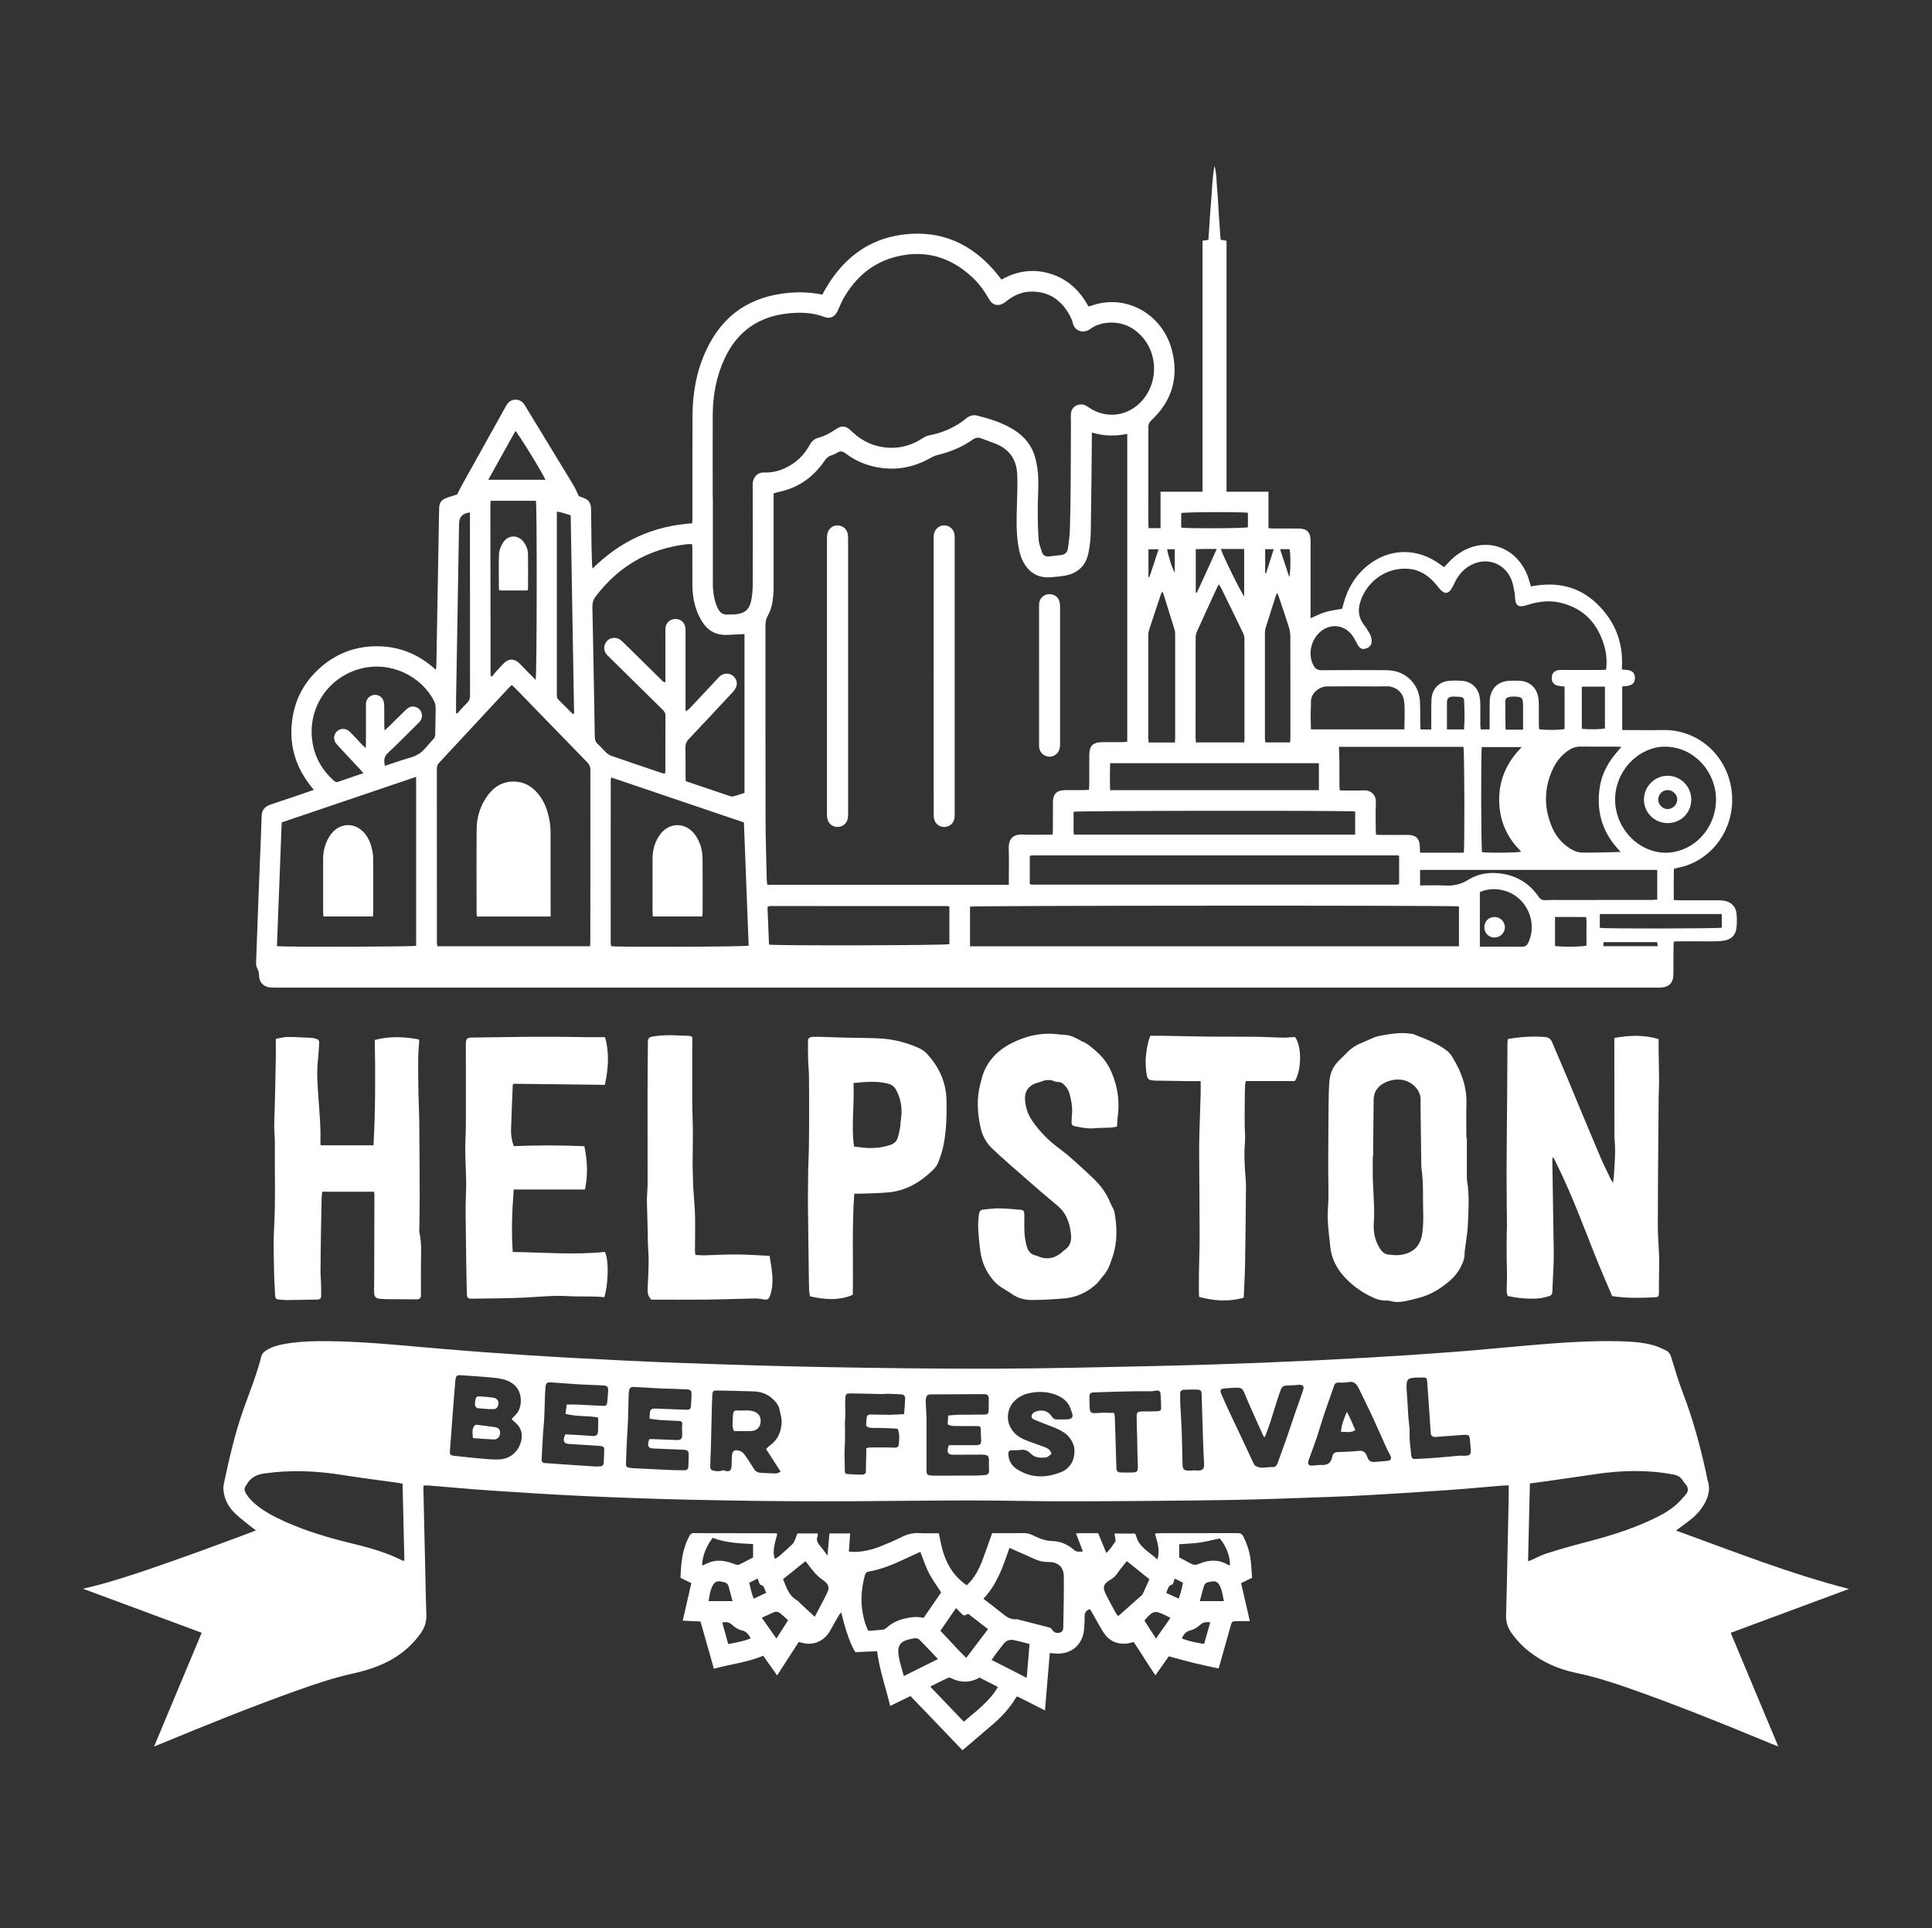<?xml version="1.0" encoding="UTF-8"?>
<svg id="Layer_1" data-name="Layer 1" xmlns="http://www.w3.org/2000/svg" viewBox="0 0 937.28 935.43">
  <rect x="0" y="0" width="937.28" height="935.43" fill="#333333" stroke="none"/>
  <defs>
    <style>
      .cls-1 {
        fill: #fff;
        stroke-width: 0px;
      }
    </style>
  </defs>
  <path class="cls-1" d="m594.99,238.58h20.39v17.68c.97.07,1.66.16,2.36.16,4.08.01,8.16-.01,12.24.01,4.08.03,5.81,1.78,5.82,5.88.01,11.59,0,23.19,0,34.78v2.82c2.58-1.08,4.9-2.28,7.36-3.01,2.51-.74,5.15-1.01,7.95-1.53.16-.58.37-1.34.57-2.1,2.02-7.74,5.93-14.28,12.27-19.26,9.65-7.58,22.07-8.22,32.48-1.7,1.35.85,2.63,1.8,4.15,2.85.52-.54,1.06-1.08,1.57-1.65,2.7-3,5.79-5.49,9.5-7.17,9.11-4.14,19.24-1.73,25.48,6.08,2.17,2.72,3.72,5.77,4.68,9.11.26.91.54,1.82.88,2.98,12.21-2.37,23.21-.28,32.34,8.69,8.81,8.66,12.69,19.16,11.77,31.61.88.08,1.56.16,2.24.2,2.7.19,4.04,1.38,4.12,3.7.08,2.49-1.16,3.78-3.96,4.12-.7.09-1.41.15-2.22.23v21.14h2.7c5.6,0,11.2.11,16.79-.02,19.44-.45,34.59,15.54,33.84,35.27-.58,15.3-11.23,28.56-26.07,31.52-.62.12-1.23.32-2.19.58-.12,4.93-.05,9.91-.04,15.12,1.07.05,1.92.12,2.77.12,6.32,0,12.63,0,18.95.01.95,0,1.93.04,2.86.22,3.41.67,5.55,2.89,5.87,6.35.2,2.14.2,4.32,0,6.46-.37,3.81-2.36,5.92-6.18,6.55-1.88.31-3.81.32-5.73.33-5.51.03-11.03-.02-16.54-.02-.62,0-1.24.1-2.01.17-.04.88-.11,1.66-.12,2.44-.02,4.48-.02,8.95-.05,13.43-.03,4.12-2.22,6.32-6.37,6.43-.72.02-1.44,0-2.16,0-223.05,0-446.1,0-669.15,0-1.27,0-2.57.02-3.82-.2-2.73-.48-4.52-2.57-4.63-5.33-.05-1.37-.16-2.63-.93-3.86-.46-.75-.56-1.84-.53-2.76.36-10.86.77-21.73,1.19-32.59.23-6.07.49-12.14.73-18.21.27-6.71.59-13.42.76-20.13.08-3.1,1.54-4.82,4.41-5.76,6.23-2.03,12.41-4.18,18.61-6.29.68-.23,1.34-.48,2.32-.83-9.11-10.55-12.62-22.6-10.14-36.16,1.6-8.75,5.81-16.2,12.32-22.28,8.01-7.48,17.6-11.25,28.52-11.22,10.8.03,20.25,3.88,28.51,11.44.11-1.08.22-1.68.23-2.29.2-10.79.38-21.58.56-32.37.25-14.47.51-28.93.77-43.4.06-3.18,1.13-4.59,4.2-5.58,1.44-.47,2.89-.91,4.34-1.38.15-.05.27-.15.28-.16.82-1.61,1.53-3.12,2.34-4.58,7.03-12.64,14.08-25.27,21.11-37.91.97-1.75,2.13-3.19,4.31-3.38,2.24-.19,3.84.77,4.98,2.65,2.4,3.96,4.82,7.92,7.23,11.88,5.49,9.01,10.99,18.01,16.44,27.05.93,1.54,1.59,3.23,2.56,5.22.23.08.89.35,1.57.57,3.27,1.08,4.31,2.48,4.36,5.98.08,5.84.12,11.67.22,17.51.05,3.12.16,6.23.27,9.35.01.44.11.87.23,1.72,13.52-13.47,29.53-20.72,48.35-21.97.04-.93.11-1.71.11-2.49,0-16.47-.04-32.94.02-49.41.04-11.07,1.89-21.81,6.58-31.92,8.01-17.3,21.66-26.49,40.62-28.03,5.29-.43,10.52-.18,15.77.91,8.88-16.81,22.13-27.67,41.36-29.36,19.27-1.69,34.17,6.71,45.57,22.07,7.6-4.28,15.55-5.4,23.86-2.81,8.31,2.59,14.15,8.14,18.31,15.8.47-.1.93-.15,1.36-.3,16.75-6.05,34.47,3.94,39.09,21.3,3.53,13.24.21,24.82-9.88,34.26-.94.88-1.47,1.69-1.47,3.04.03,15.75,0,31.5-.01,47.25,0,.62.06,1.25.1,2.04h5.81v-17.67h20.38v-121.77c1.07-.16,1.84-.28,2.85-.44.42-6.1.73-12.14,1.26-18.17.52-5.89.56-11.83,1.69-17.69,1.13,3.85.93,7.83,1.32,11.73.39,3.97.51,7.98.78,11.96.27,3.98.57,7.96.87,12.11.89.16,1.72.31,2.87.52v121.74Zm-105.57,190.75c0-1.22,0-2.09,0-2.96,0-4.8.15-9.6-.05-14.39-.18-4.24,1.44-7.4,6.97-7.09,3.91.22,7.83.04,11.75.04.78,0,1.56,0,2.56,0,.06-1.1.15-1.95.15-2.81.01-4.32-.01-8.63.01-12.95.02-3.89,1.84-5.76,5.7-5.82,3.12-.05,6.24,0,9.36-.02.77,0,1.53-.09,2.43-.14.05-1.13.12-2,.13-2.87.01-4.64-.02-9.27.02-13.91.03-4.62,1.76-6.3,6.44-6.33,3.12-.02,6.24.01,9.36-.02.84,0,1.68-.14,2.62-.22v-149.35c-5.78,1.21-11.38,1.14-17.17-.65,0,1.17,0,2.04,0,2.9-.16,15.11-.26,30.21-.52,45.32-.06,3.34-.46,6.71-1.09,9.99-1.23,6.45-5.27,10.22-11.76,11.29-2.05.34-4.12.52-6.19.71-5.61.53-10.01-1.5-13.05-6.29-1.65-2.61-2.48-5.53-3-8.54-1.18-6.9-.94-13.85-.72-20.8.14-4.71.31-9.43.13-14.14-.27-7.13-3.71-12.26-10.44-14.98-2.29-.93-4.66-1.68-6.96-2.6-1.56-.63-2.8-.41-4.2.58-5.09,3.59-10.74,5.94-16.79,7.41-1.21.3-2.42.79-3.51,1.41-8.24,4.69-16.96,6.37-26.33,4.55-5.51-1.07-10.55-3.24-14.99-6.64-1.53-1.17-2.72-1.32-4.27-.28-.78.53-1.71.89-2.62,1.17-1.54.47-2.53,1.43-3.43,2.75-5.43,7.92-12.76,13.1-22.25,15.05-.76.16-1.5.41-2.4.66,0,1.07,0,2.02,0,2.97,0,13.83,0,27.66,0,41.49,0,1.6-.01,3.2-.14,4.79-.28,3.53-.93,7-2.68,10.12-.86,1.54-1.14,3.07-1.14,4.79.03,31.18-.03,62.36.05,93.54.02,9.91.36,19.82.57,29.73.02.84.2,1.68.31,2.51h117.13Zm-143.63-188.11h.04c0,13.67,0,27.34,0,41.01,0,1.12-.03,2.24.07,3.36.28,3.36.87,6.66,2.42,9.71.94,1.85,2.29,3.04,4.54,2.85,1.11-.09,2.24.01,3.35-.05,4.91-.26,7.37-2.23,8.3-7.03.47-2.41.65-4.92.66-7.38.06-16.23.08-32.46-.02-48.68-.02-3.06,2.04-5.9,5.54-5.76,3.37.13,6.67-.58,9.79-1.96,5.47-2.42,9.57-6.33,12.41-11.54.95-1.73,2.22-2.85,4.12-3.36,3.12-.84,5.91-2.37,8.57-4.19,2.67-1.83,4.76-1.61,7.12.59.35.33.68.67,1.04,1,5.23,4.79,11.42,7.36,18.47,7.46,5.47.08,10.56-1.5,15.18-4.51.98-.64,2.09-1.27,3.22-1.48,6.82-1.27,12.96-4.01,18.33-8.4,1.57-1.28,3.28-1.69,5.15-1.22,6.28,1.61,12.47,3.49,18,7.03,5.12,3.28,8.72,7.78,10.21,13.7.79,3.15,1.32,6.44,1.4,9.68.14,5.27-.26,10.54-.26,15.82,0,4.63.08,9.27.43,13.88.16,2.1.96,4.18,1.64,6.21.48,1.44,1.68,2.13,3.2,2,1.99-.17,3.97-.43,5.95-.65,2.03-.22,3.21-1.37,3.46-3.37.36-2.85.81-5.7.9-8.57.23-7.03.33-14.06.39-21.09.09-10.55.09-21.1.13-31.65,0-1.36-.12-2.72.02-4.07.26-2.62,2.24-4.27,4.86-4.34,1.66-.05,2.86.84,4.13,1.68,7.76,5.14,17.54,4.24,24.25-2.21,9.13-8.76,9.49-23.73.75-32.87-4.13-4.32-9.21-6.53-15.24-6.29-3.43.13-6.69,1.07-9.44,3.11-3.17,2.35-7.56,1.09-8.44-3-.25-1.15-.77-2.28-1.32-3.33-4.04-7.61-10.13-12-19.01-11.83-4.5.09-8.35,1.85-11.83,4.64-.91.73-1.98,1.44-3.08,1.7-2.37.55-4.09-.43-5.48-2.87-2.23-3.92-4.86-7.52-8.18-10.59-10.44-9.66-22.66-13.27-36.53-9.89-11.48,2.8-19.85,9.96-25.68,20.13-1.19,2.07-2.04,4.33-3.07,6.49-1.2,2.52-3.57,3.73-6.14,2.74-5.84-2.25-11.82-2.42-17.94-1.76-14.23,1.54-24.44,8.74-30.53,21.67-4.12,8.75-5.83,18.06-5.87,27.68-.06,13.27-.01,26.54-.01,39.81Zm413.23,91.88c-1.14-.14-2.1-.19-3.03-.37-2.23-.44-3.28-1.83-3.17-4.08.09-2.06,1.29-3.3,3.48-3.57.63-.08,1.28-.04,1.92-.04,6.16,0,12.32,0,18.47,0,.84,0,1.68-.08,2.47-.12.57-4.11.09-8.3-.91-11.67-3.12-10.6-9.67-17.86-20.6-20.68-5.08-1.31-10.14-.95-15.15.5-1.23.35-2.44.78-3.7,1-2.05.35-3.24-.47-3.62-2.52-.26-1.41-.18-2.88-.46-4.29-.41-2.1-.73-4.29-1.56-6.23-3.44-8.1-12.34-10.99-20.01-6.64-3.39,1.92-5.73,4.79-7.41,8.25-.52,1.08-1.03,2.17-1.69,3.17-1.47,2.22-3.03,2.41-4.93.59-.92-.88-1.68-1.93-2.5-2.9-3.41-4.06-7.53-6.96-12.94-7.49-9.86-.96-18.91,4.64-22.89,13.69-2.24,5.08-2.27,9.69,1.38,14.09.51.61.93,1.31,1.33,1.99.56.96,1.24,1.91,1.56,2.95.31,1.03.5,2.23.28,3.26-.35,1.62-1.69,2.48-3.27,2.8-1.47.3-2.44-.3-3.44-2.01-.88-1.52-1.58-3.16-2.63-4.55-3.06-4.04-7.8-5.43-12.13-3.73-6.88,2.69-10.17,11.77-6.68,18.3.87,1.64,1.95,2.39,3.95,2.37,10.24-.11,20.47-.08,30.71-.02,1.82.01,3.7.15,5.45.62,6.68,1.78,11.27,7.65,11.59,14.8.16,3.51.07,7.03.12,10.55.01.93.1,1.85.16,2.8h5.18c0-1.05,0-1.92,0-2.78.03-3.92-.06-7.84.11-11.75.21-4.95,3.54-8.58,8.29-9.04,2.22-.22,4.49-.2,6.71-.01,4.33.36,7.58,3.41,8.36,7.67.2,1.09.31,2.22.32,3.33.04,3.52,0,7.04.02,10.55,0,.68.12,1.36.19,2h4.31c0-1.1,0-1.97,0-2.84.01-3.6-.04-7.2.05-10.79.15-6.06,3.95-9.84,9.96-9.99,1.44-.04,2.88-.05,4.32.01,4.9.2,8.28,3.04,9.23,7.83.23,1.17.3,2.38.31,3.57.04,3.36,0,6.72.02,10.07,0,.69.1,1.39.14,2.03,2.59.52,10.49.44,12.34-.11v-20.55Zm-472.76,126c.05-.92.13-1.7.13-2.48,0-27.66,0-55.33.03-82.99,0-1.56-.44-2.68-1.54-3.8-11.62-11.9-23.18-23.85-34.76-35.78-.55-.57-1.14-1.09-1.79-1.7-.49.43-.94.76-1.3,1.15-11.32,12.18-22.62,24.38-33.96,36.55-.83.89-1.14,1.8-1.14,2.99.02,28.06.02,56.13.03,84.19,0,.61.14,1.21.21,1.86h74.09Zm74.92-74.39v-77.04c-.62,0-1.08-.02-1.55,0-2.63.12-5.26.38-7.89.36-4.26-.04-7.79-1.81-10.29-5.24-1.3-1.78-2.37-3.8-3.19-5.86-1.66-4.2-2.33-8.63-2.36-13.13-.03-5.75,0-11.51-.01-17.27,0-.84-.08-1.67-.12-2.51-1.03,0-1.75-.07-2.46.01-18.45,2.14-33.24,10.64-44.41,25.48-1.12,1.49-1.55,3.01-1.51,4.87.32,14.94.57,29.88.85,44.82.11,6.07.24,12.14.31,18.22.02,1.42.32,2.59,1.47,3.6,1.44,1.26,2.65,2.78,4.06,4.08.74.68,1.63,1.31,2.56,1.63,8,2.77,16.02,5.47,24.03,8.18.58.2,1.18.3,1.92.49.09-.73.2-1.27.2-1.8.01-8.79-.03-17.59.05-26.38.01-1.4-.67-2.21-1.54-3.06-8.55-8.41-17.09-16.82-25.63-25.24-.62-.61-1.28-1.23-1.75-1.96-1.04-1.61-1.06-3.34-.13-5,.93-1.67,2.41-2.48,4.35-2.48,1.65,0,2.85.81,3.97,1.92,6.2,6.12,12.41,12.23,18.64,18.33.52.51.9,1.32,2.05,1.23v-2.7c0-7.11,0-14.23,0-21.34,0-.72-.03-1.44.03-2.16.23-2.6,2.19-4.41,4.76-4.45,2.6-.04,4.61,1.69,4.91,4.28.09.79.07,1.6.07,2.39,0,11.83,0,23.66,0,35.49,0,.85,0,1.69,0,2.54,1.02-.36,1.58-.86,2.1-1.41,4.43-4.72,8.85-9.45,13.28-14.18.44-.47.86-.96,1.34-1.37,1.68-1.42,3.98-1.61,5.8-.51,1.82,1.1,2.83,3.29,2.17,5.38-.34,1.09-1.09,2.13-1.88,2.98-7.07,7.62-14.17,15.21-21.3,22.76-1.06,1.12-1.57,2.25-1.54,3.82.09,4.71.03,9.43.04,14.15,0,.77.09,1.55.15,2.38,7.27,2.47,14.36,4.89,21.48,7.26.57.19,1.29.18,1.88.02,1.68-.46,3.33-1.04,5.08-1.59Zm346.61,55.04c-2.97-.54-235.53-.41-237.2.11v19.25h237.2v-19.36Zm-573.43,19.29c4.24.48,65.75.3,67.52-.16v-81.98c-21.86,7.41-43.45,14.73-65.22,22.11-.77,20.04-1.54,39.97-2.31,60.03Zm162.2-81.84c-.16.54-.28.77-.28,1-.02,26.46-.02,52.91-.02,79.37,0,.39.09.79.16,1.18.01.07.07.14.12.19.05.06.13.1.19.15,4.29.47,64.58.27,66.47-.28-.77-19.89-1.54-39.82-2.31-59.79-21.54-7.3-42.84-14.53-64.32-21.81Zm203.01,51.79c.55.1.86.2,1.17.2,58.92,0,117.83,0,176.75,0,.31,0,.63-.09.94-.14.07-.01.14-.07.19-.12.06-.05.1-.12.14-.17v-13.58c-.47-.08-.78-.18-1.09-.18-58.92,0-117.83,0-176.75,0-.31,0-.63.08-.94.13-.07.01-.13.07-.19.13-.06.05-.1.12-.21.25v13.49Zm149.97-66.64c.09,2.27.22,4.4.24,6.53.04,4,0,7.99.02,11.99,0,.83.11,1.67.18,2.63,3.96,0,7.64.14,11.3-.04,3.69-.19,6.39,1.95,6.19,6.09-.21,4.39-.05,8.79-.04,13.19,0,.7.09,1.39.15,2.23.92.04,1.69.11,2.47.11,4.4.01,8.8-.01,13.2.01,3.62.02,5.42,1.83,5.53,5.45.03,1,.09,2.01.15,3.17,7.25,0,14.24.01,21.19,0,.49-3.79.32-49.58-.16-51.36h-60.41Zm-473.23,12.79c-.76-.88-1.26-1.49-1.79-2.06-3.71-3.98-7.46-7.91-11.12-11.93-1.78-1.96-1.7-4.58,0-6.26,1.76-1.73,4.53-1.68,6.43.23,1.91,1.93,3.72,3.96,5.59,5.93.52.55,1.1,1.06,1.96,1.89.07-1.18.15-1.94.15-2.7.01-5.84,0-11.67,0-17.51,0-.64-.04-1.29.06-1.91.32-2.05,2.07-3.59,4.13-3.71,1.97-.11,3.79,1.1,4.36,3.06.24.83.31,1.73.32,2.6.04,2.96,0,5.92.02,8.87,0,.76.08,1.52.14,2.69.93-.82,1.59-1.35,2.19-1.94,2.06-2.01,4.09-4.05,6.14-6.06.91-.89,1.79-1.84,2.8-2.62,1.79-1.38,4.11-1.19,5.69.35,1.57,1.53,1.81,3.85.53,5.69-.36.52-.84.96-1.29,1.41-4.83,4.78-9.58,9.64-14.55,14.27-1.99,1.86-1.8,3.76-1.37,6.14,2.75-.91,5.32-1.75,7.88-2.63,2.94-1.01,6.18-1.59,8.71-3.24,2.54-1.65,4.37-4.39,6.51-6.65.05-.06.11-.12.17-.17.84-.72,1.16-1.61,1.17-2.74.03-4.23.22-8.47.21-12.7,0-1.15-.3-2.4-.82-3.42-6.37-12.26-20.98-18.95-34.49-15.88-16.51,3.76-27.09,19.22-24.46,35.94,1.16,7.36,4.66,13.53,10.21,18.53.67.61,1.28,1.04,2.33.67,3.9-1.4,7.85-2.68,12.18-4.15Zm196.75,83.15c3.62.6,85.73.4,87.52-.22,0-6.06.03-12.17-.01-18.22-.56-.14-.79-.25-1.01-.25-28.6-.01-57.2-.02-85.8-.02-.32,0-.63.07-.95.12-.07.01-.13.09-.18.14-.06.05-.11.12-.29.31.24,5.97.49,12.08.73,18.13Zm284.38-64.59c-3.01-.52-134.73-.4-136.61.14,0,1.78-.03,3.61,0,5.44.04,1.88-.19,3.78.18,5.66h136.42v-11.24Zm150.45-31.43c-2.41-.11-4.97.4-7.48,1.3-9.72,3.5-16.61,13.18-16.87,23.74-.26,10.51,6.14,20.55,15.68,24.56,4.72,1.99,9.55,2.42,14.53,1.11,14.44-3.81,22.48-20.01,17.03-34.3-3.75-9.82-12.8-16.39-22.89-16.41Zm-204.29-2.09c.07-.67.14-1.06.14-1.45,0-16.29.02-32.59-.02-48.88,0-.92-.27-1.9-.67-2.73-3.53-7.34-7.12-14.64-10.7-21.95-.26-.52-.62-.99-1.05-1.65-.33.57-.55.9-.72,1.25-3.34,7.25-6.7,14.49-9.96,21.77-.44.97-.57,2.15-.58,3.24-.04,15.97-.03,31.95-.02,47.92,0,.78.07,1.56.11,2.49h23.48Zm-365.58-117.21c-.05.77-.12,1.32-.12,1.86.02,27.64.06,55.29.09,82.93,0,.06.08.13.13.17.06.05.14.07.63.31.39-.51.82-1.19,1.35-1.78,1.44-1.6,2.88-3.21,4.41-4.74,2.21-2.21,4.97-2.24,7.25-.1,1.22,1.15,2.34,2.4,3.52,3.6,1.5,1.52,3.01,3.04,4.58,4.63.62-1.94.7-84.44.13-86.89h-21.97Zm300.53,127.32c-.13,4.52-.14,8.79-.02,13.08h101.31v-13.08h-101.3Zm247.65,43.06c-.87-1-1.31-1.53-1.77-2.04-7.48-8.47-10.01-18.4-8.33-29.42,1.01-6.66,4.24-12.34,8.66-17.36.55-.62,1.07-1.26,1.85-2.18-1.2-.05-1.91-.11-2.61-.11-5.76,0-11.52.05-17.27-.03-2.02-.03-3.76.54-5.41,1.59-3.69,2.35-6.33,5.62-8.12,9.56-4.19,9.24-4.24,18.57-.29,27.89,1.52,3.58,3.78,6.67,6.88,9.08,2.31,1.8,4.91,3.26,7.83,3.31,5.99.11,11.98-.16,18.59-.28Zm-97.27,16.23c4.29,0,8.29-.15,12.27.04,4.01.2,7.54-.55,11.06-2.74,5.43-3.37,11.56-4,17.81-2.74,6.91,1.39,12.35,5.08,16.31,10.88.89,1.31,1.81,1.8,3.33,1.7,2.07-.13,4.15-.08,6.23-.08,15.02,0,30.05,0,45.07-.01,1,0,2.01-.11,2.97-.17v-14.42h-115.05v7.53Zm-7.61-75.72c0-4.54.34-8.95-.09-13.29-.51-5.14-4.56-7.68-8.62-7.59-6.07.14-12.14,0-18.21,0-3.51,0-7.03.08-10.54.04-3.68-.04-7.94,3.2-7.87,7.45.04,2.07-.16,4.15-.16,6.22,0,2.36.09,4.73.15,7.17h45.33Zm-111.34,6.36c.06-.85.13-1.4.13-1.96,0-16.77,0-33.54,0-50.31,0-.79-.03-1.62-.26-2.36-1.79-5.88-3.63-11.73-5.47-17.6-.09-.27-.24-.52-.5-1.07-.35.74-.63,1.19-.79,1.69-1.9,5.67-3.79,11.35-5.64,17.04-.26.82-.38,1.72-.38,2.58-.02,16.61-.02,33.22,0,49.83,0,.69.11,1.37.18,2.17h12.74Zm55.9-.03c.05-1.01.13-1.86.13-2.72,0-16.22.03-32.43-.03-48.65,0-1.64-.32-3.34-.82-4.91-1.47-4.72-3.1-9.4-4.68-14.09-.22-.64-.49-1.26-.84-2.18-.32.64-.55.96-.67,1.33-1.66,5.17-3.32,10.33-4.93,15.51-.26.82-.39,1.72-.39,2.58-.02,17.02-.02,34.03,0,51.05,0,.68.12,1.36.19,2.08h12.05Zm-347.99-13.76c.2-.08.4-.17.61-.25-.55-32.02-1.09-64.04-1.64-96.15-2.3-.66-4.31-1.55-6.72-1.82,0,1.21,0,2.16,0,3.12,0,28.23,0,56.45,0,84.68,0,.64-.05,1.29.03,1.92.06.45.19.99.49,1.29,2.39,2.43,4.82,4.82,7.24,7.21Zm460.34,16.04h-19.35c-.5,3.05-.36,49.25.12,50.97,2.98.43,17.02.32,19-.23-7.06-6.94-10.65-15.22-10.7-25.08-.04-9.98,3.7-18.28,10.92-25.65Zm-516.97-16.45c.15.08.31.15.46.23,1.62-1.75,3.18-3.56,4.88-5.23,1.06-1.04,1.43-2.14,1.42-3.61-.04-28.78-.03-57.55-.03-86.33v-2.46c-.7.12-1.1.15-1.47.26q-3.58.97-3.78,4.69c-.02.4-.04.8-.05,1.2-.32,18.94-.64,37.87-.96,56.81-.16,9.19-.32,18.38-.47,27.57-.04,2.29,0,4.58,0,6.88Zm496.67,113.27h2.47c5.91,0,11.81-.07,17.72.04,1.79.03,2.71-.6,3.42-2.2,4.57-10.25-1.34-22.5-12.24-25.16-3.9-.95-7.73-.79-11.37.86v26.46Zm58.19-9.13c2.98.49,57.37.38,59.18-.08v-6.6h-59.18v6.67ZM236.86,232.78h27.75c-.92-2.56-13.14-22.45-14.56-23.68-4.35,7.8-8.68,15.58-13.19,23.68Zm368.55,16.02c-3.03-.54-30.69-.4-32.37.13v7.02c2.83.56,30.61.43,32.37-.14v-7Zm161.98,84.35v20.39c2.82.47,9.54.37,11.22-.14v-20.25c-1.01,0-1.87,0-2.73,0-2.77,0-5.54,0-8.49,0Zm-13.01,125.82c3.32.53,13.54.38,15.27-.21,0-2.27.03-4.58,0-6.89-.03-2.27.15-4.57-.14-6.94-5.2-.07-10.11-.08-15.12-.02v14.06Zm-150.79-192.63h-11.32c.72,2.78,10.12,21.77,11.32,22.96v-22.96Zm135.31,87.69c0-1.05,0-1.83,0-2.61,0-2.79,0-5.59,0-8.38,0-4.78-.25-5.1-5.45-5.07-.32,0-.64.05-.95.11-1.57.31-2.2.81-2.21,2.34-.05,4.38.04,8.77.09,13.15,0,.12.18.24.36.46h8.16Zm-28.66-.13c.4-4.81.25-9.41.05-14.01-.05-1.18-.75-1.71-1.84-1.78-1.19-.08-2.39-.17-3.58-.14-2.1.05-2.88.83-2.9,2.91-.04,3.18-.01,6.37-.01,9.55,0,1.1,0,2.19,0,3.47h8.28Zm-130.13-66.46c.17.04.35.08.52.11,3.16-6.99,6.49-13.89,9.63-21.21-2.01,0-3.6-.01-5.19,0-1.64.02-3.28.06-4.96.09v21Zm197.72,171.64h26.39c-.11-.78-.19-1.36-.28-1.99h-26c-.04.68-.07,1.22-.11,1.99Zm-152.36-179.13c.67-2.02.72-11.26.16-13.51h-4.62c1.5,4.54,2.93,8.88,4.45,13.51Zm-68.31,0c.15.03.31.05.46.08,1.47-4.47,2.95-8.93,4.46-13.53h-4.92v13.45Zm56.62-13.52v11.64c.14.03.29.06.43.09,1.22-3.85,2.45-7.69,3.73-11.72h-4.16Zm-47.54.03c.28,2.67,2.69,10.06,3.69,11.38v-11.38h-3.69Z"/>
  <path class="cls-1" d="m813.13,742.59c27.94,10.11,55.14,20.95,83.88,28.31-19.22,7.13-38.2,14.17-57.39,21.29,7.7,18.39,15.3,36.54,23.09,55.14-1.37-.53-2.24-.85-3.1-1.21-23.62-9.77-47.3-19.39-71.46-27.76-7.7-2.67-15.47-5.05-23.48-6.71-8.31-1.72-15.99-5.02-22.73-10.29-3.42-2.68-6.36-5.81-8.85-9.39-1.76-2.54-2.54-5.26-2.44-8.34.21-6.31.32-12.63.46-18.94.28-13.11.56-26.21.83-39.32.03-1.5,0-3,0-4.73-1.21.06-2.31.08-3.4.16-9.16.75-18.32,1.6-27.49,2.25-11.56.82-23.14,1.53-34.71,2.2-7.18.42-14.37.78-21.56,1.02-16.3.56-32.6,1.24-48.91,1.49-25.27.39-50.54.58-75.8.64-16.87.04-33.74-.45-50.61-.43-24.07.03-48.14.46-72.21.43-20.63-.03-41.26-.31-61.88-.76-17.58-.39-35.17-1.03-52.74-1.83-15.01-.69-30.01-1.68-45.01-2.68-9.81-.66-19.6-1.59-29.4-2.39-.85-.07-1.71,0-2.8,0,0,.84-.01,1.54,0,2.23.32,14.06.64,28.13.96,42.19.14,6.07.21,12.15.45,18.22.14,3.35-.77,6.26-2.7,8.98-5.35,7.55-12.52,12.75-21.04,16.06-3.85,1.5-7.88,2.66-11.92,3.54-9.24,2.01-18.16,5.04-27.03,8.2-22.35,7.96-44.34,16.86-66.26,25.94-.86.36-1.74.69-3.12,1.23,7.79-18.61,15.39-36.76,23.09-55.16-19.18-7.11-38.17-14.16-57.59-21.36,3.4-.84,6.35-1.49,9.25-2.31,15.54-4.38,30.71-9.87,45.9-15.31,8.87-3.18,17.68-6.53,26.52-9.8.65-.24,1.29-.53,2.25-.92-.84-.61-1.49-1.03-2.09-1.51-2.66-2.17-5.44-4.21-7.92-6.57-2.7-2.56-4.67-5.71-5.46-9.41-.33-1.53-.5-3.23-.18-4.73,2.56-12.2,5.32-24.36,9.46-36.13,3.05-8.66,6.57-17.16,8.8-26.1.36-1.44,1.45-2.26,2.61-2.99,2.47-1.57,5.25-2.33,8.08-2.87,5.59-1.06,11.25-1.42,16.94-1.46,12.57-.09,25.09.7,37.6,1.78,14.17,1.23,28.34,2.5,42.53,3.55,14.91,1.1,29.83,2.07,44.75,2.87,17.32.94,34.66,1.79,51.99,2.4,22.85.81,45.71,1.55,68.57,1.96,27.5.49,55.01.88,82.51.79,26.62-.09,53.25-.75,79.86-1.33,17.03-.37,34.05-.93,51.07-1.6,16.54-.66,33.07-1.47,49.59-2.4,14.45-.81,28.89-1.77,43.31-2.87,11.87-.9,23.72-2.13,35.58-3.13,14.5-1.22,29.01-2.32,43.58-1.99,5.6.13,11.2.45,16.63,1.92,2.21.6,4.32,1.62,6.39,2.63,1.34.65,1.99,1.91,2.44,3.38,1.79,5.8,3.48,11.64,5.66,17.3,4.79,12.41,8.22,25.2,11.1,38.15.36,1.64.6,3.31,1.07,4.92.92,3.19.33,6.16-1.02,9.07-1.54,3.33-3.84,6.09-6.58,8.45-1.81,1.56-3.79,2.93-5.7,4.37-.62.47-1.25.91-2.27,1.65Zm-71.8,14.81c.71-.2,1.02-.25,1.29-.38,2.56-1.12,5.03-2.51,7.68-3.34,5.93-1.88,11.91-3.61,17.94-5.17,11.15-2.89,22.16-6.15,32.63-11.02,4.14-1.92,8.21-4.01,11.72-6.95,1.88-1.57,3.51-3.46,5.14-5.31,1.44-1.65,1.52-3.42-.02-5.15-.58-.65-1.1-1.38-1.58-2.11-1.04-1.57-2.5-2.24-4.35-2.59-12.64-2.39-25.26-2.05-37.91-.15-8.45,1.27-16.9,2.45-25.36,3.66-2.03.29-4.06.55-6.31.85-.29,12.6-.58,24.96-.88,37.63Zm-546.04-37.61c-1.12-.18-1.9-.33-2.68-.44-8.77-1.23-17.57-2.31-26.32-3.71-12.78-2.04-25.54-2.62-38.41-.71-3.85.57-6.5,2.23-8.33,5.5-.04.07-.08.14-.13.2-1.09,1.29-.91,2.57-.09,3.95,1.41,2.39,3.34,4.27,5.49,5.95,4.18,3.28,8.87,5.69,13.7,7.83,9.74,4.31,19.89,7.45,30.22,9.98,9.09,2.22,18.14,4.49,26.53,8.82.18.09.45.01.9.01-.29-12.41-.58-24.76-.87-37.39Zm52.89-31.3c.64-.68,1.06-1.23,1.58-1.68,3.85-3.35,3.85-10.89.18-14.49-2.78-2.72-6.42-3.44-10.04-3.84-5.22-.58-10.48-.83-15.72-1.23-2.63-.21-3.03.04-3.28,2.77-.43,4.68-.78,9.37-1.14,14.05-.51,6.64-.99,13.28-1.5,19.92-.12,1.56.15,2.03,1.72,2.27,1.56.24,3.15.36,4.72.52,2.69.28,5.37.6,8.06.81,2.93.24,5.87.58,8.8.52,4.73-.09,8.44-2.36,10.45-6.61,1.52-3.21,2.03-7.76-1.83-11.12-.59-.52-1.14-1.08-2.01-1.91Zm123.48,14.54c.71-.67,1.22-1.3,1.85-1.74,3.85-2.68,5.4-6.49,5.7-11.03.15-2.29-.67-4.32-1.07-6.46-.44-2.35-2.05-3.96-3.53-5.31-2.4-2.19-5.57-3.31-8.91-3.43-5.79-.2-11.59-.28-17.38-.43-2.34-.06-2.64.12-2.76,2.47-.17,3.26-.23,6.53-.31,9.8-.13,5.15-.23,10.31-.37,15.46-.09,3.16-.28,6.32-.32,9.49,0,.5.46,1.31.89,1.46,1.52.51,3.11.67,4.71.23.34-.1.77-.26,1.06-.15,2.47.98,3.58.31,3.71-2.34.07-1.35.08-2.71.11-4.07.07-3.15,1.26-4.06,4.19-2.91.89.35,1.68,1.22,2.26,2.04,1.51,2.13,2.91,4.35,4.29,6.57.8,1.28,1.93,1.82,3.37,1.89,2.45.11,4.9.28,7.36.29.67,0,1.35-.49,2.24-.84-2.44-3.77-4.67-7.24-7.08-10.97Zm-96.74-21.59c1.99,0,3.5-.06,5,.01,4.2.19,8.39.47,12.59.62,1.62.06,1.98-.37,2.11-1.87.15-1.67.28-3.33.4-5,.17-2.41-.33-2.95-2.78-3.06-4.05-.18-8.11-.3-12.15-.54-4.21-.25-8.4-.65-12.61-.91-2.13-.13-2.63.22-2.84,2.3-.25,2.46-.26,4.94-.35,7.41-.1,2.59-.14,5.19-.28,7.78-.13,2.46-.38,4.91-.56,7.36-.11,1.49-.18,2.99-.26,4.48-.15,2.68-.32,5.36-.44,8.05-.05,1.15.52,1.73,1.73,1.78,1.99.08,3.97.29,5.95.42,6.2.42,12.39.84,18.59,1.24.71.05,1.43-.1,2.14-.11,1.1,0,1.63-.63,1.7-1.62.14-2.21.24-4.43.27-6.64.01-.9-.57-1.45-1.51-1.55-.48-.05-.95-.12-1.43-.15-4.77-.3-9.55-.6-14.32-.9-1.86-.11-2.6-.97-2.28-2.8.1-.6.43-1.16.71-1.86,4.3.26,8.5.45,12.7.79,2.34.19,3.1-.35,3.14-2.65.03-1.56.07-3.13.08-4.69,0-.52-.07-1.05-.11-1.62-5.22-1-10.49-.29-15.76-1.78.21-1.59.39-2.97.58-4.49Zm40.19,6.83c.1-1.5.05-2.63.3-3.68.11-.46.8-1.05,1.28-1.11,1.17-.15,2.38-.06,3.58-.01,4.28.16,8.56.38,12.84.48,1.59.04,1.99-.4,2.1-1.89.13-1.83.23-3.66.28-5.49.05-1.87-.45-2.41-2.35-2.5-2.93-.14-5.87-.23-8.81-.33-1.35-.05-2.71-.03-4.06-.11-4.21-.23-8.42-.52-12.63-.72-1.72-.08-2.28.46-2.54,2.18-.09.55-.07,1.12-.1,1.67-.25,5.69-.17,11.38-.58,17.07-.39,5.33-.51,10.68-.73,16.02-.07,1.75.31,2.11,2.17,2.34.47.06.95.11,1.42.14,6.21.31,12.42.63,18.63.9,2.06.09,4.12.06,6.18.08,1.34.02,1.83-.78,1.88-1.98.05-1.35.05-2.71.11-4.06.16-3.55-.1-3.83-3.6-3.96-4.62-.18-9.25-.37-13.87-.57-1.5-.06-2.23-.76-2.17-2.24.03-.75.34-1.49.52-2.24.62-.03,1.01-.09,1.4-.07,3.9.15,7.81.28,11.71.47,2.11.1,2.85-.45,2.89-2.48.03-1.64-.18-3.3,0-4.91.16-1.46-.39-1.83-1.68-1.88-3.22-.12-6.43-.28-9.64-.5-1.4-.09-2.78-.37-4.51-.61Zm144.9-1.5c1.89-.16,3.31-.36,4.73-.38,4.35-.06,8.71-.01,13.06-.1,1.36-.03,1.8-.62,1.83-1.96.04-1.83.07-3.65.07-5.48,0-1.82-.61-2.46-2.43-2.46-8.52.02-17.05.06-25.57.12-1.74.01-2.25.48-2.52,2.19-.1.63-.09,1.28-.06,1.91.11,2.55.33,5.1.36,7.64.06,4.5,0,9.01,0,13.51,0,3.88-.01,7.75.01,11.63.01,1.98.37,2.32,2.37,2.48.32.03.64.06.96.06,6.23,0,12.45.02,18.68-.02,2.07-.01,4.15-.04,6.2-.25,1.77-.19,2.12-.73,2.12-2.49,0-1.1-.13-2.21-.07-3.31.2-3.61-.3-4.14-3.97-4.12-4.47.02-8.94.04-13.42.05-2.07,0-2.8-.74-2.6-2.74.06-.6.36-1.18.6-1.9,4.42,0,8.72,0,13.02,0,2.15,0,2.69-.53,2.62-2.68-.06-1.64-.25-3.29-.18-4.92.06-1.33-.5-1.67-1.69-1.66-3.25.02-6.5,0-9.75-.02-1.49,0-3.01.12-4.65-.85.08-1.3.17-2.69.27-4.23Zm50.13,18.59c-.87.58-1.72,1.6-2.69,1.72-2.72.34-5.46.21-7.57-1.97-1.31-1.35-2.77-1.96-4.71-1.65-1.38.22-2.81.1-4.21.15-1.39.05-1.89.66-1.78,2.11.22,3.09,1.71,5.51,4.25,7.13,7.07,4.52,14.5,4.24,21.95,1.12,1.37-.57,2.6-1.62,3.66-2.94,1.73-2.16,2.17-4.53,2.22-7.07.05-2.71-1.22-5.09-2.87-7.04-1.25-1.47-3.12-2.54-4.89-3.41-2.47-1.21-5.11-2.08-7.68-3.1-1.33-.53-2.66-1.07-3.99-1.6-.91-.36-1.57-1.07-1.35-1.99.16-.66.77-1.44,1.38-1.72,3.1-1.43,6.43-.88,8.37,2.08.62.94,1.22,1.45,2.19,1.48,1.83.06,3.67.03,5.5-.06,2.19-.11,2.85-1.12,2.16-3.14-.13-.37-.31-.73-.41-1.11-1.04-3.84-3.7-6.17-7.25-7.57-4.27-1.69-8.69-1.81-13.15-.85-3.05.66-5.67,2.1-7.73,4.44-2.37,2.68-3.62,7.49-1.49,11.84,1.63,3.31,4.35,5.22,7.6,6.52,2.92,1.17,5.92,2.14,8.87,3.25,1.58.59,3.1,1.29,3.61,3.41Zm142.71-34.76c0,.06,0,.12,0,.18-1.2,0-2.39-.01-3.59,0-1.05.01-1.69.39-2.07,1.54-1.36,4.14-2.93,8.21-4.31,12.35-1.4,4.18-2.66,8.42-4.02,12.62-.61,1.88-1.32,3.73-1.99,5.59-.66,1.85-1.36,3.68-2,5.54-.66,1.96-.12,2.71,1.93,2.64,1.35-.05,2.71-.38,4.05-.3,3.07.2,4.97-.88,5.48-4.11.2-1.26,1.07-2.06,2.51-2.13,3.5-.15,7-.25,10.48-.61,2.1-.21,3.1.78,3.8,2.48.12.3.24.59.35.89.55,1.47,1.64,2.11,3.17,2,2.21-.16,4.43-.29,6.63-.54,1.41-.16,1.9-1.03,1.34-2.36-.43-1.02-1.1-1.93-1.56-2.94-2.22-4.92-4.39-9.86-6.61-14.78-1.02-2.25-2.11-4.45-3.18-6.67-1.34-2.78-2.69-5.57-4.05-8.34-1.05-2.14-2.42-3.78-5.19-3.06-.37.1-.8.01-1.19.01Zm-39.18,26.52c-.17-.01-.34-.02-.52-.04-.18-.33-.37-.66-.53-1-3.1-6.96-6.31-13.88-9.22-20.92-.66-1.61-1.69-1.85-2.89-1.88-2.05-.05-4.11.19-6.16.32-2.28.15-2.71.74-1.8,2.85,1.37,3.21,2.84,6.39,4.32,9.56,2.05,4.39,4.16,8.75,6.22,13.13,1.77,3.77,3.47,7.58,5.3,11.33.26.53,1,.92,1.6,1.17,2.39.96,4.85,0,7.27.14,1.41.08,2.13-.66,2.59-1.97,1.48-4.27,3.08-8.5,4.57-12.77,1.36-3.89,2.62-7.82,3.96-11.72,1.25-3.62,2.61-7.21,3.8-10.85.66-2-.14-2.79-2.28-2.59-1.41.13-2.83.26-4.24.29-3.31.07-3.65.01-4.89,3.66-1.63,4.77-3.02,9.61-4.58,14.4-.76,2.32-1.67,4.6-2.52,6.89Zm-193.4,5.51c.72-.16,1.26-.37,1.8-.37,3.87-.01,7.74-.08,11.59.1,1.3.06,2.24-.28,2.35-1.38.25-2.57.59-5.2-.55-7.79-1.39-.1-2.71-.23-4.04-.27-2.79-.08-5.59-.17-8.38-.15-1.1,0-2.02-.2-2.85-1.03.06-1.11.09-2.22.19-3.33.17-1.77.52-2.13,2.2-2.12,2.94.01,5.88.14,8.81.12,2.35-.02,4.71-.2,7.22-.32.19-2.58.44-4.99.52-7.4.05-1.43-.62-2.11-1.94-2.19-2.21-.15-4.43-.23-6.65-.29-.87-.02-1.75.16-2.63.14-5.03-.09-10.05-.26-15.07-.31-2.41-.03-2.64.29-2.78,2.83-.17,3.23.24,6.45-.07,9.69-.22,2.27.02,4.58-.03,6.87-.04,2.2.02,4.38-.15,6.6-.28,3.8.06,7.64.04,11.47,0,.99.26,1.6,1.23,1.66,2.44.15,4.89.31,7.34.28.82,0,1.66-.46,1.66-1.65,0-2.78.12-5.56.17-8.34.02-.92,0-1.85,0-2.81Zm120.24-17.1c.17.92.32,1.38.33,1.85.14,4.05.27,8.1.39,12.16.13,4.29.22,8.59.39,12.88.05,1.37.65,1.92,2.13,1.98,1.91.08,3.82.04,5.73,0,2.13-.05,2.6-.6,2.54-2.77-.07-2.38-.16-4.76-.22-7.14-.06-2.38-.06-4.76-.12-7.14-.08-3.25-.26-6.5-.26-9.74,0-2.52.48-2.83,3.01-2.81,2.39.02,4.78-.06,7.17-.12.87-.02,1.71-.34,1.7-1.31-.01-2.46-.08-4.93-.31-7.38-.08-.93-.87-1.5-1.92-1.36-.78.1-1.55.33-2.33.35-2.44.04-4.88-.02-7.32,0-2.71.03-5.42.09-8.12.17-4.29.12-8.57.24-12.86.42-1.35.06-1.9.6-1.92,1.93-.03,1.98.02,3.96.16,5.94.12,1.71.74,2.22,2.44,2.17,1.42-.04,2.84-.19,4.27-.2,1.65-.01,3.31.07,5.11.11Zm168.09,20.67s0,.04,0,.06c.96,0,1.92.08,2.87-.02,1.62-.17,2.07-.68,2.05-2.33-.02-1.34-.2-2.67-.29-4.01-.28-3.93-.28-3.96-4.24-3.68-4.12.29-8.23.66-12.35.93-1.7.11-2.44-.54-2.56-2.1-.21-2.77-.35-5.54-.54-8.32-.38-5.51-.76-11.03-1.17-16.54-.11-1.48-.42-1.84-1.88-1.87-1.74-.03-3.49,0-5.21.2-2.07.25-2.73.92-2.88,3.08-.12,1.72.08,3.47.18,5.2.18,3.1.47,6.19.57,9.28.11,3.13.8,6.18.69,9.36-.12,3.4.45,6.82.77,10.23.18,1.9.55,2.27,2.33,2.18,3.34-.16,6.69-.36,10.02-.62,3.88-.3,7.76-.69,11.64-1.04Zm-129.93,7.28c0-.05,0-.1.01-.15.86.05,1.72.12,2.58.13,2.13.02,2.99-.92,2.89-3.05-.19-3.97-.39-7.94-.52-11.91-.25-7.45-.45-14.89-.69-22.34-.05-1.42-.53-1.91-2.1-1.96-2.13-.07-4.26-.05-6.39.05-1.33.06-1.9.68-1.92,1.97-.03,1.87.01,3.75.1,5.63.19,4.04.51,8.08.65,12.13.2,5.62.25,11.24.43,16.86.06,2.01.85,2.66,2.81,2.64.71,0,1.43,0,2.14,0Z"/>
  <path class="cls-1" d="m377.02,812.87c-2.37-3.36-4.53-6.41-6.76-9.56-7.66,3.26-15.82,4.06-23.93,6.3-2.18-7.69-4.3-15.19-6.49-22.92-2.8-.13-5.57-.25-8.63-.39,1.4-6.08,2.77-12.03,4.19-18.22-1.72-.84-3.41-1.67-5.25-2.57.2-7.04.83-13.99,4.33-20.36.46-.83.97-1.33,2.03-1.32,13.28.04,26.55.04,39.83.06.15,0,.3.08.76.21-.49,1.94-1.06,3.89-1.44,5.88-.39,2.02-.52,4.08.25,6.35.8-.51,1.52-.84,2.09-1.34,2.17-1.89,4.34-3.78,6.41-5.78.65-.63,1.01-1.6,1.4-2.46.39-.87.66-1.79,1.02-2.77h9.87c0,.52.13.96-.02,1.29-.82,1.81-.14,3.18,1.04,4.56,1.22,1.43,2.29,2.98,3.73,4.87.34-3.91.63-7.28.93-10.73h10.08c-.21,2.89-.42,5.7-.64,8.79,1.01.07,1.85.19,2.69.18,4.46-.06,8.72-1.11,12.82-2.76,3.41-1.37,6.79-2.82,10.08-4.46,2.72-1.35,5.46-2.06,8.52-1.9,3.1.17,6.21.04,9.51.04.33,1.55.64,2.93.91,4.32,1.41,7.33,4.29,13.88,10.01,18.92.48.42.97.83,1.48,1.22.31.24.65.45,1.17.8.72-.75,1.46-1.44,2.11-2.22,2.32-2.8,3.98-6,5.28-9.36,1.35-3.5,2.55-7.07,3.81-10.6.35-.97.72-1.93,1.15-3.1,1.63,0,3.21,0,4.79,0,3.44,0,6.88.05,10.32-.02,1.57-.03,3,.27,4.39.97.93.47,1.9.85,2.85,1.27,2.13.94,4.28,1.54,6.68,1.6,3.67.09,7.03,1.36,9.93,3.73,1.86,1.52,1.93,1.52,5.05,1.35-1.1-2.85-2.17-5.65-3.38-8.79,3.75-.21,7.2-.05,10.76-.1,1.33,3.21,2.6,6.29,3.96,9.59,1.9-1.7,3.07-3.68,4.38-5.53.25-.36.05-1.07-.02-1.62-.09-.69-.24-1.38-.41-2.27h9.97c.16.34.39.68.49,1.06,1.42,5.57,6.35,7.84,10.38,11.5,1.44-4.59-.09-8.42-1.2-12.49.78-.1,1.37-.23,1.96-.23,12.72-.01,25.43.01,38.15-.04,1.4,0,2.18.44,2.8,1.68,1.99,3.98,3.24,8.16,3.66,12.58.23,2.45.38,4.92.56,7.39-1.86.91-3.55,1.75-5.33,2.62,1.41,6.12,2.78,12.09,4.24,18.43-2.27,0-4.26-.04-6.24,0-2.43.06-2.45.09-3.09,2.38-1.8,6.38-3.59,12.76-5.39,19.15-.11.38-.23.75-.44,1.44-4.06-.89-8.09-1.7-12.08-2.68-3.94-.96-7.84-2.09-12.07-3.23-1.97,2.81-4.12,5.87-6.49,9.24-3.71-5.41-6.97-10.85-10.53-16.17-1.18.27-2.24.61-3.33.73-5.04.55-8.91-1.44-11.55-5.69-1.81-2.92-3.42-5.96-5.12-8.95-.39-.68-.79-1.35-1.18-2.02-2.08.56-2.72,1.82-2.65,3.76.07,1.99-.12,3.99-.27,5.99-.54,7.23-5.85,12-13.09,11.8-1.1-.03-2.2-.15-3.54-.25-.77,9.21-1.53,18.32-2.33,27.82-4.7-2.38-9.08-4.6-13.49-6.83-.33.38-.57.59-.73.85-2.97,5.01-6.92,9.18-11.31,12.95-4.73,4.07-9.48,8.09-14.49,12.36-8.38-8.75-16.76-17.48-25.22-26.3-3.25,1.58-6.39,3.12-9.87,4.81-2.06-8.9-5.17-17.35-6.34-26.57-3.55.16-7.03.32-10.49.47-2.13-2.93-4.74-10.23-6.9-19.32-.41.5-.79.84-1.03,1.26-1.37,2.35-2.78,4.67-4.03,7.09-2.63,5.08-8.03,8.39-14.72,6.2-.22-.07-.46-.07-.88-.13-3.39,5.25-6.8,10.54-10.43,16.18Zm100.08-37.21c3.04,2.36,5.84,4.47,8.57,6.67,2.25,1.82,4.43,3.68,7.62,3.24.07-.01.16.02.23.04,5.18,1.32,10.36,2.63,15.52,3.99.47.12.99.5,1.25.91.91,1.43,2.05,1.98,3.7,1.63,1.21-.25,1.81-.92,1.84-2.69.15-8.22.36-16.44.27-24.65-.05-4.57-2.83-7-7.41-6.95-2.21.02-4.29-.38-6.28-1.24-3.51-1.52-7-3.1-10.5-4.66-.69-.31-1.38-.6-2.2-.96-3.05,8.93-5.91,17.59-12.6,24.67Zm-55.79,15.59c2.47-.2,4.78-.33,7.07-.62.65-.08,1.33-.52,1.83-.97,2.49-2.27,5.42-3.61,8.67-4.38,3.04-.73,6.1-1.11,9.19-.31,2.97-4.32,5.82-8.46,8.53-12.4-2.1-3.27-4.32-6.22-5.99-9.46-1.65-3.21-2.75-6.71-4.14-10.21-2.9,1.34-5.73,2.64-8.55,3.95-5.3,2.47-10.71,4.64-16.5,5.63-1.32.23-1.65,1.06-1.92,2.09-1.56,5.94-2.09,11.96-.96,18.03.54,2.89,1.2,5.77,2.77,8.65Zm53.93,22.67c-4.63,2.58-9.21,2.55-13.85.27-.4-.19-1-.37-1.34-.21-2.86,1.34-5.68,2.76-8.78,4.29,5.57,5.82,10.85,11.34,16.3,17.03,5.99-5.18,12.41-9.69,16.56-16.83-3.11-1.59-6.01-3.08-8.89-4.55Zm-79.97-29.52c2.21-4.24,4.31-8,6.15-11.89,1.16-2.44.32-4.19-1.92-5.72-1.43-.98-2.8-2.11-3.96-3.39-1.7-1.89-3.18-3.98-4.75-5.99-3.67,2.94-7.26,5.82-10.92,8.76,1.64,3.69,2.62,7.84,6.59,10.12.81.46,1.41,1.29,2.12,1.94,2.11,1.95,4.21,3.89,6.69,6.18Zm151.49-26.93c-.13.08-.29.14-.38.26-1.52,1.95-3.15,3.83-4.52,5.88-.88,1.31-2.04,2.16-3.33,2.92-3.13,1.85-3.74,3.48-2.16,6.72,1.57,3.22,3.35,6.35,5.06,9.5.25.45.63.84.96,1.27.33-.21.55-.31.72-.47,3.58-3.17,7.16-6.35,10.73-9.53.18-.16.38-.32.47-.53,1.16-2.51,2.3-5.02,3.32-7.28-3.82-3.07-7.35-5.9-10.87-8.74Zm-77.04,25.51c-2.14,1.09-2.16,1.08-3.7-.54-.68-.72-1.38-1.41-2.21-2.25-2.63,3.83-5.06,7.35-7.58,11,4.23,4.4,8.11,8.89,12.51,13.18,3.61-4.76,7.02-9.26,10.59-13.97-3.26-2.52-6.46-5-9.62-7.43Zm122.01-36.59c-3.24.69-6.4,1.55-9.61,2.01-3.29.47-6.63.55-10.05.81v6.4c1.85.98,3.7,1.9,5.5,2.92,1.32.75,2.44.91,3.98.24,4.85-2.11,9.74-2.29,14.45.56.17.1.44.04.66.05.33-3.83-1.93-9.68-4.93-12.98Zm-251.15,12.93c.35.06.44.11.5.08.65-.29,1.29-.59,1.94-.89,4.46-2.1,8.84-1.43,13.22.3.68.27,1.62.6,2.19.34,2.38-1.08,4.67-2.36,6.92-3.53v-6.49c-6.71-.35-13.32-.57-19.59-3.04-3.05,4.07-4.9,8.33-5.18,13.23Zm114.46,45.59c-3.14-3.3-6-6.39-8.97-9.37-.49-.49-1.47-.8-2.16-.72-1.57.19-3.14.57-4.63,1.09-2.39.84-3.56,2.74-3.48,5.19.12,4.09,1.57,7.88,2.67,12.06,5.64-2.81,10.95-5.45,16.58-8.25Zm44.43-7.31c-2.72-.68-5.1-1.35-7.52-1.85-2.02-.42-3.79.08-5.1,1.84-1.05,1.41-2.19,2.75-3.24,4.16-.84,1.12-1.62,2.28-2.55,3.6,5.73,2.92,11.17,5.7,17.04,8.69.47-5.69.91-10.9,1.37-16.44Zm-129.89-12.73c2.48,3.49,4.63,6.69,7.08,10.08,2.03-3.16,3.82-5.94,5.69-8.86-1.31-1.17-2.47-2.26-3.68-3.28-.99-.83-2.14-1.08-3.35-.55-1.81.79-3.6,1.63-5.74,2.6Zm-14.19-8.05c-.68-2.54-1.28-4.91-1.95-7.27-.51-1.82-2.19-1.92-3.62-2.24-1.5-.34-2.91.03-3.75,1.42-1.46,2.41-1.83,5.11-2.32,8.09h11.64Zm226.68-.01h11.67c-.56-2.91-.87-5.57-2.25-7.94-.76-1.3-2-1.87-3.45-1.6-1.52.28-3.35.29-3.94,2.15-.76,2.41-1.34,4.87-2.02,7.39Zm-14.24,8.12c-1.03-.52-1.66-.85-2.3-1.16-5.32-2.55-6.06-2.4-9.98,2.02-.1.11-.14.28-.29.57,1.75,2.71,3.53,5.49,5.55,8.61,2.45-3.5,4.66-6.66,7.03-10.04Zm-214.54,12.7c3.85-.73,7.42-1.27,10.9-2.77-1.07-1.98-2.1-3.39-4.38-3.88-1.62-.35-3.25-1.4-4.48-2.56-1.46-1.38-2.91-1.67-4.95-1.23.97,3.46,1.9,6.8,2.91,10.44Zm233.83-10.51c-2.14-.31-3.54-.04-4.96,1.26-1.3,1.2-3,2.24-4.69,2.65-2.25.55-3.25,1.93-4.11,3.9,3.52,1.39,7.06,2.07,10.81,2.65,1-3.55,1.94-6.89,2.95-10.46Zm-15.3-11.53c1-2.64,1.62-5.12,2.09-7.72-1.45-.72-2.7-1.34-4.01-2-.48,1.14-.67,2.7-1.29,2.89-2.16.66-2.05,2.51-2.85,4.08,2.07.94,3.99,1.81,6.06,2.74Zm-208.32-7.7c.59,2.7,1.14,5.2,2.13,7.74,2.18-1.02,4.1-1.91,6.12-2.86-.96-1.48-.71-3.52-2.89-3.9-.27-.05-.44-.78-.62-1.21-.23-.55-.44-1.11-.71-1.81-1.38.7-2.57,1.3-4.03,2.04Z"/>
  <path class="cls-1" d="m731.49,504.1c6.01-1.07,11.95-1.44,17.95-.98,1.78.14,3,.96,3.59,2.67.03.07.07.14.11.22,2.5,5.87,5,11.73,7.49,17.6,1.24,2.94,2.43,5.91,3.66,8.85,4,9.58,7.97,19.17,12.03,28.72,1.5,3.53,3.23,6.95,4.87,10.42.3.63.69,1.21,1.3,2.29.2-1.22.38-1.95.42-2.69.35-6.14.98-12.27.38-18.43-.12-1.27-.07-2.56-.07-3.83-.02-14.31-.03-28.61-.05-42.92,0-.78,0-1.56,0-2.44,7.29-1.32,14.28-1.58,21.49.54,0,1.93-.02,3.75,0,5.58.07,5.03.19,10.07.22,15.1.01,2.47-.19,4.95-.21,7.42-.07,6.23-.11,12.46-.15,18.69-.1,14.62-.26,29.24-.25,43.87,0,5.11.47,10.21.66,15.32.08,2.07-.03,4.15-.05,6.23-.03,3.51-.1,7.03-.08,10.54.01,2.19-.19,2.46-2.38,2.56-6.71.29-13.42.49-20.31-.62-2.84-6.75-5.88-13.61-8.63-20.58-5.8-14.7-11.33-29.51-18.38-43.69-.52-1.04-.91-2.13-1.76-3.17-.09.49-.26.97-.25,1.45.22,14.62.46,29.24.68,43.86.03,2.15.02,4.31-.06,6.46-.18,4.47-.47,8.93-.59,13.4-.03,1.27-.55,2.02-1.61,2.32-1.68.47-3.4.94-5.14,1.08-4.97.4-9.88-.08-14.97-1.19-.16-.79-.46-1.63-.46-2.46,0-2.46.18-4.91.17-7.37,0-3.11-.16-6.22-.18-9.32-.03-3.59,0-7.18.03-10.78.01-1.36.14-2.71.13-4.07-.06-8.23-.22-16.46-.2-24.69.03-13.18.19-26.36.29-39.54.06-8.07.08-16.14.14-24.21,0-.71.11-1.41.17-2.22Z"/>
  <path class="cls-1" d="m181.8,504.56c7.34-1.95,14.35-1.56,21.31-.28.15.46.32.69.29.9-.79,7.16-.47,14.34-.45,21.51.02,5.91.39,11.82.45,17.74.13,12.23.18,24.46.2,36.69.01,5.03-.12,10.07-.18,15.1,0,.56-.08,1.14.04,1.68,1.37,6.01.67,12.1.74,18.15.04,4,.05,7.99.02,11.99-.02,1.94-.53,2.37-2.42,2.36-4.63-.03-9.26-.04-13.88-.08-1.2-.01-2.4-.06-3.59-.17-1.96-.18-2.68-.88-2.83-2.84-.09-1.19.02-2.4.02-3.59.04-14.62.08-29.25.12-43.87,0-.46-.1-.93-.18-1.65h-25.12c-.1.97-.28,1.98-.3,3-.13,5.19-.23,10.38-.31,15.58-.1,6.55-.21,13.11-.25,19.66-.01,2.07.22,4.14.27,6.21.06,2.12.11,4.25.03,6.37-.05,1.2-1.02,1.49-2.07,1.5-4.79.08-9.59.19-14.38.24-1.2.01-2.39-.13-3.59-.22-1.84-.14-2.19-.47-2.28-2.33-.21-4.15-.48-8.3-.53-12.46-.09-6.55-.35-13.12.02-19.65.79-13.9.27-27.8.39-41.7.02-2.63-.3-5.27-.31-7.9-.01-2.87.15-5.75.23-8.62.08-2.79.16-5.59.22-8.38.12-5.35.24-10.7.32-16.05.04-3.03,0-6.06,0-9.43,1.73-.29,3.75-.9,5.77-.91,3.98-.02,7.97.27,11.95.47.63.03,1.25.27,1.87.43,1.08.28,1.56.95,1.46,2.11-.22,2.55-.26,5.11-.56,7.65-.8,6.8-.16,13.58.3,20.35.45,6.54,1.07,13.06.85,19.63-.02.62.08,1.24.14,1.93h25.62c.93-17.04.93-33.95.62-51.09Z"/>
  <path class="cls-1" d="m711.62,552.07c0,6.31,0,12.61,0,18.92,0,.64,0,1.29.11,1.91,1.19,6.98.69,14,.41,20.99-.17,4.29-1,8.55-1.51,12.82-.17,1.42-.04,2.92-.44,4.26-1.35,4.47-4.01,8.12-7.61,11.08-4.24,3.48-8.87,6.24-14.23,7.64-2.24.59-4.49,1.15-6.75,1.61-2.28.46-4.58.61-6.88-.06-.68-.2-1.42-.31-2.13-.27-2.83.16-5.32-.85-7.78-2.06-4.86-2.39-9.18-5.59-12.77-9.58-3.58-3.98-6.05-8.71-6.63-14.11-.68-6.41-1.66-12.77-1.16-19.31.49-6.43.09-12.93.11-19.4.04-9.91.07-19.82.17-29.73.04-4.07.09-8.16.41-12.21.3-3.74,1.71-7.11,4.42-9.82,1.3-1.3,2.65-2.54,3.91-3.87,2.13-2.25,4.64-3.87,7.51-5,2.15-.85,4.22-1.91,6.37-2.73,1.18-.45,2.46-.66,3.71-.88,4.41-.77,8.84-1.44,13.34-.77.55.08,1.14.1,1.64.3,5.7,2.28,11.53,4.32,16.4,8.2,1.03.82,1.83,2.01,2.53,3.16,4.2,6.87,6.9,14.17,6.64,22.4-.17,5.51-.03,11.03-.03,16.54.07,0,.14,0,.22,0Zm-45.49,8.98c-.05,0-.1,0-.15,0,0,3.52-.04,7.03.01,10.55.03,2.07.23,4.15.29,6.22.13,4.78.63,9.54.25,14.36-.37,4.65.17,9.24,2.78,13.37,1.04,1.65,2.25,2.92,4.22,3.13,1.9.2,3.85.45,5.72.2,6.73-.91,9.96-4.71,10.76-10.65.46-3.38.53-6.85.42-10.27-.22-7.07.23-14.17-.83-21.21-.11-.71-.08-1.43-.09-2.15-.12-9.18-.24-18.36-.35-27.54-.02-1.28.08-2.56.03-3.83-.18-5.06-4.77-8.7-9.09-9.33-2.86-.42-5.79.13-8.39,1.45-3.28,1.66-5.27,4.27-5.3,8.16-.06,9.18-.18,18.37-.28,27.55Z"/>
  <path class="cls-1" d="m293.54,503.25c2.21,8,1.53,15.46-.1,23.09-14.93-.18-29.68-.36-44.23-.53-.3.43-.46.55-.46.68-.29,7.25-.61,14.51-.84,21.76-.08,2.57.38,5.08,1.33,7.81,11.37-.43,22.75-.47,34.26.05,1.44,7.04,1.81,13.88.29,21h-34.57c-.77,10.17-1.2,20.1-.47,30.31,15.08.22,29.94,1.5,44.73-.03,2.22,4.75,1.35,16.88-.31,21.98-5.88-.66-11.77-.16-17.64-.53-7.38-.46-14.69.44-22.03.75-8.06.34-16.14.38-24.22.49-2.41.03-2.77-.37-2.82-2.8-.17-8.47-.34-16.94-.42-25.41-.08-7.91-.31-15.84.03-23.73.28-6.48-.28-12.91-.36-19.36-.06-4.55.29-9.1.3-13.65.04-12.38,0-24.77-.02-37.16,0-.56-.01-1.12,0-1.68.08-2.21.63-2.86,2.82-2.9,8.47-.15,16.94-.27,25.42-.35,5.75-.05,11.51-.05,17.27-.02,4.55.03,9.11.15,13.66.2,2.78.03,5.57,0,8.37,0Z"/>
  <path class="cls-1" d="m541.92,546.6c-1.17.18-2.17.43-3.19.48-2.71.14-5.44.08-8.14.34-3.01.28-5.87-.39-8.77-.93-1.67-.31-2.01-.77-1.96-2.45.04-1.36.14-2.71.24-4.07.22-3.08-.41-6.05-1.13-9-.45-1.82-1.39-3.4-2.75-4.7-.83-.79-1.72-1.39-2.97-1.32-.54.03-1.13-.09-1.62-.31-2.11-.91-4.18-.84-6.29.02-.96.39-1.98.61-2.96.96-3.42,1.22-5.28,3.92-5.12,7.53.16,3.83,1.27,7.36,3.46,10.56,3.79,5.53,8.48,10.15,13.91,14.08,2.19,1.59,4.26,3.37,6.28,5.18,3.27,2.92,6.49,5.89,9.66,8.93,3.49,3.35,6.3,7.2,8.11,11.74.38.96.93,1.86,1.37,2.8.24.5.51,1.02.6,1.55,1.32,7.31,1.53,14.56-.89,21.75-1.13,3.36-2.19,6.66-4.65,9.33-1.12,1.22-1.95,2.74-3.17,3.84-4.42,4.02-9.61,6.54-15.6,7.03-5.17.43-10.36.77-15.54.77-3.41,0-6.79-.67-9.73-2.8-2.11-1.52-4.49-2.67-6.55-4.24-1.49-1.14-2.79-2.61-3.92-4.13-3.11-4.2-4.71-8.96-5.23-14.18-.54-5.41-1.31-10.77-.45-16.22.23-1.43.75-2.2,2.18-2.32,2.54-.21,5.09-.61,7.62-.57,3.43.05,6.86.42,10.29.68,1.45.11,1.89.56,1.92,2.15.06,3.04-.09,6.08.09,9.11.13,2.13.5,4.29,1.04,6.36.59,2.25,1.86,4.06,4.4,4.57.46.09.9.31,1.35.49,4.12,1.69,7.82.9,11.19-1.87.62-.51,1.16-1.11,1.81-1.57,2.36-1.67,3-4.1,2.79-6.76-.44-5.66-2.1-10.76-6.72-14.57-4.81-3.96-9.52-8.04-14.2-12.14-5.86-5.13-11.79-10.21-17.44-15.57-2.92-2.77-4.79-6.43-5.62-10.41-1.41-6.77-1.89-13.6-.13-20.41.52-2,.94-4.05,1.71-5.96,2.5-6.28,7.01-10.79,12.92-13.91,7.39-3.89,15.22-5.7,23.61-4.59,1.74.23,3.55.14,5.22.59,1.65.44,3.18,1.37,4.75,2.1.29.13.52.4.81.51,3.19,1.12,5.5,3.44,7.96,5.62,4.16,3.68,6.59,8.33,8.25,13.51,1.86,5.81,2.35,11.72,1.51,17.76-.2,1.42-.2,2.86-.31,4.67Z"/>
  <path class="cls-1" d="m414.44,579.14c-1.18,16.52-.44,32.8-.72,49.05-6.79,2.98-13.63,2.3-20.71.78-.16-.92-.45-1.92-.48-2.93-.11-3.83-.15-7.66-.2-11.49-.11-8.62-.22-17.25-.32-25.87-.03-2.4-.07-4.79-.06-7.19.02-4.55.05-9.11.13-13.66.06-3.35.27-6.7.32-10.06.09-5.59.13-11.18.13-16.78,0-6.47,0-12.94-.08-19.41-.03-2.23-.31-4.45-.37-6.68-.09-3.35-.12-6.71-.1-10.06,0-1.1.8-1.73,2.37-1.81,1.75-.08,3.51.02,5.27.07,3.99.12,7.97.27,11.96.37,5.35.14,10.71.04,16.04.4,6.41.44,12.59,2.06,18.44,4.75,1.27.59,2.52,1.46,3.47,2.48,6,6.41,9.48,13.87,9.66,22.82.14,7.37-.05,14.71-1.51,21.94-.57,2.8-1.5,5.55-2.55,8.21-.54,1.36-1.53,2.64-2.6,3.67-5.89,5.67-12.66,9.81-20.94,10.7-4.68.5-9.41.49-14.11.7-.94.04-1.88,0-3.03,0Zm-.37-53.69c.5,10.41-1.18,20.5.25,30.82,2.2.24,4.24.55,6.29.67,3.93.22,7.78-.22,11.54-1.53,1.57-.55,2.69-1.56,3.22-2.98.65-1.76.95-3.65,1.31-5.51.21-1.09.15-2.22.33-3.31.84-5.11.27-9.96-2.16-14.62-.94-1.81-2.19-2.79-4.09-3.26-5.45-1.36-10.91-.85-16.7-.27Z"/>
  <path class="cls-1" d="m582.51,524.52c-2.46,0-4.6.02-6.74,0-5.03-.06-10.07-.15-15.1-.23-.08,0-.16,0-.24,0-3.52-.22-3.79-.53-4.3-4.05-.75-5.15-.19-10.2,1.07-15.2.21-.84.56-1.63.87-2.51,2.22,0,4.29-.03,6.36,0,7.59.13,15.18.33,22.77.41,7.19.07,14.39-.02,21.58.06,4.47.05,8.94.35,13.41.43,1.97.04,3.95-.19,6.04-.31,3.33,4.36,3.32,15.68-.04,21.39h-23.75c-.1.44-.37,1.1-.4,1.77-.09,2.07-.12,4.15-.14,6.23-.04,4.23-.09,8.47-.07,12.7,0,2.31.24,4.63.21,6.94-.03,2.63-.33,5.26-.33,7.89,0,2.86.19,5.73.34,8.59.11,2.14.44,4.29.42,6.43-.1,12.54-.22,25.09-.43,37.63-.09,5.43-.4,10.86-.63,16.28,0,.22-.14.44-.23.7-7.21,1.97-14.31,1.52-21.45-.47-.05-.83-.1-1.37-.1-1.91,0-3.35-.02-6.71.03-10.06.09-6.07.33-12.14.32-18.21-.02-13.58-.16-27.16-.23-40.74-.01-2.95.08-5.91.14-8.86.05-2.24.13-4.47.2-6.71.13-4.15.29-8.3.4-12.45.05-1.75,0-3.49,0-5.74Z"/>
  <path class="cls-1" d="m337.44,608.85c1.41.08,2.67.23,3.92.2,5.43-.13,10.86-.46,16.29-.43,5.18.04,10.35.44,15.7.69,1.03,6.45,2.39,12.62.36,18.91-.7,2.18-1.25,2.53-3.48,2.17-1.25-.2-2.53-.44-3.79-.42-7.91.15-15.82.47-23.73.55-9.03.1-18.06.02-26.72.02-1.86-1.82-1.88-3.66-1.79-5.57.2-4.31.43-8.62.47-12.94.03-3.03-.25-6.06-.36-9.09-.06-1.75-.04-3.51-.08-5.26-.08-3.43-.19-6.86-.28-10.29-.05-1.99-.15-3.99-.11-5.98.05-2.39.33-4.78.33-7.17.02-14.87-.04-29.73-.02-44.6,0-7.91.1-15.82.16-23.73.02-2.11.39-2.72,2.51-3.05,2.36-.37,4.76-.57,7.14-.6,3.11-.04,6.23.17,9.35.26,2.49.07,2.73.32,2.55,2.77-.02.32-.02.64-.02.96,0,9.67-.04,19.33,0,29,.02,4.55.28,9.1.3,13.65.03,5.19-.1,10.38-.13,15.57-.01,1.43.04,2.87.08,4.3.07,2.54.13,5.09.23,7.63.04,1.04.19,2.07.25,3.1.23,3.66.57,7.32.63,10.98.09,5.51-.03,11.03-.05,16.54,0,.47.12.94.23,1.81Z"/>
  <path class="cls-1" d="m411.45,328.31c0,21.65,0,43.31,0,64.96,0,1.2.02,2.41-.14,3.59-.35,2.57-2.39,4.32-4.93,4.35-2.43.03-4.46-1.57-4.99-4-.17-.77-.2-1.58-.2-2.38,0-44.51,0-89.01,0-133.52,0-.87.04-1.77.25-2.61.57-2.28,2.64-3.83,4.93-3.79,2.41.04,4.49,1.74,4.89,4.14.19,1.17.18,2.39.18,3.58,0,21.89,0,43.79,0,65.68Z"/>
  <path class="cls-1" d="m452.94,328.06c0-21.97,0-43.95,0-65.92,0-.8-.04-1.6.03-2.4.28-2.87,2.57-4.94,5.29-4.83,2.68.11,4.68,2.14,4.86,4.98.05.72.03,1.44.03,2.16,0,44.03,0,88.06,0,132.09,0,.88.03,1.76-.07,2.63-.28,2.44-2.19,4.25-4.61,4.44-2.42.19-4.63-1.29-5.24-3.66-.26-.99-.27-2.05-.27-3.08-.01-22.13-.01-44.27-.01-66.4Z"/>
  <path class="cls-1" d="m504.09,327.64c0-10.86,0-21.72,0-32.58,0-.8-.03-1.6.05-2.39.24-2.27,1.93-4.02,4.13-4.34,2.51-.37,4.78.83,5.58,3.11.31.88.43,1.87.43,2.81.02,22.28.02,44.56,0,66.84,0,.94-.13,1.93-.45,2.81-.77,2.15-3.13,3.49-5.35,3.17-2.31-.33-4.1-2.13-4.34-4.46-.08-.79-.05-1.6-.05-2.39,0-10.86,0-21.72,0-32.58Z"/>
  <path class="cls-1" d="m267.12,444.67h-35.71c-.07-.66-.2-1.26-.2-1.87-.01-13.59-.11-27.18.04-40.77.06-5.61,1.73-10.9,4.94-15.55,3.18-4.61,7.49-7.38,13.28-7.29,4.61.07,8.29,2.15,11.26,5.55,3.37,3.85,4.98,8.52,5.88,13.45.34,1.87.49,3.81.49,5.71.04,12.63.02,25.26.02,37.9v2.87Z"/>
  <path class="cls-1" d="m180.92,444.64h-24.02c-.05-.89-.13-1.66-.13-2.44,0-8.55,0-17.1,0-25.66,0-3.34.79-6.5,2.32-9.45.65-1.26,1.49-2.48,2.47-3.51,4.12-4.3,10.3-4.33,14.54-.14,2.67,2.64,3.87,6.01,4.59,9.58.25,1.25.37,2.54.38,3.81.03,8.47.02,16.94.01,25.42,0,.78-.09,1.56-.14,2.38Z"/>
  <path class="cls-1" d="m340.66,444.64h-23.96c-.05-.89-.12-1.67-.13-2.45,0-8.55,0-17.1,0-25.66,0-3.85.97-7.45,3-10.7,4.53-7.28,13.47-7.33,18.11-.13,2.09,3.24,3.1,6.87,3.15,10.67.11,8.79.04,17.58.03,26.37,0,.62-.13,1.24-.2,1.89Z"/>
  <path class="cls-1" d="m820.49,387.87c.02,6.37-4.95,11.41-11.31,11.48-6.44.07-11.64-5.03-11.65-11.42,0-6.36,5.28-11.62,11.59-11.56,6.29.07,11.35,5.19,11.36,11.5Zm-6.8.02c-.01-2.44-2.12-4.54-4.6-4.56-2.53-.03-4.58,1.96-4.62,4.48-.05,2.59,2.12,4.79,4.66,4.73,2.42-.05,4.58-2.25,4.57-4.65Z"/>
  <path class="cls-1" d="m255.93,286.48c-4.29,0-8.44,0-12.59,0-.38,0-.77-.08-1.05-.11-.14-.17-.24-.24-.24-.3-.02-5.74-.2-11.5.03-17.23.08-1.89.92-3.93,1.95-5.56,2.5-3.97,7.46-3.94,10.18-.1,1.23,1.73,1.93,3.71,1.95,5.83.06,5.51.02,11.03,0,16.54,0,.22-.11.45-.24.94Z"/>
  <path class="cls-1" d="m720.09,449.76c.05-2.84,2.28-4.96,5.12-4.87,2.66.08,4.87,2.34,4.87,4.97,0,2.74-2.33,5.03-5.09,5.01-2.8-.02-4.96-2.28-4.9-5.12Z"/>
  <path class="cls-1" d="m229.45,697.73c-.16-2.09-.56-3.73.29-5.32.34-.64.65-1.26,1.59-1.13,2.91.39,5.84.66,8.74,1.12,1.94.31,2.65,1.33,2.52,3.11-.12,1.58-1.34,2.93-2.97,2.87-3.33-.12-6.65-.42-10.16-.66Z"/>
  <path class="cls-1" d="m237.49,683.69c-1.82-.15-3.65-.3-5.47-.45-.23-.02-.52-.03-.69-.16-1.44-1.11-.8-2.6-.67-3.98.11-1.14.8-1.72,1.95-1.63,2.2.17,4.41.33,6.6.62,2.27.3,3.21,2.17,2.25,4.23-.41.89-1.03,1.38-2.05,1.33-.64-.04-1.28,0-1.92,0,0,.02,0,.04,0,.07Z"/>
  <path class="cls-1" d="m356.04,694.31c-.24-.91-.63-1.73-.65-2.55-.04-1.74.08-3.49.21-5.24.14-1.79.61-2.35,2.38-2.2,2.51.21,5.06-.39,7.55.42,2.58.84,3.76,2.64,3.45,5.46-.26,2.34-1.96,3.99-4.47,4.09-2.77.1-5.54.02-8.47.02Z"/>
  <path class="cls-1" d="m657.55,693.82c-2.29,1.58-4.56.7-7,.91.25-3.52,1.43-6.36,2.85-9.72,1.8,3.05,2.74,5.87,4.14,8.82Z"/>
</svg>